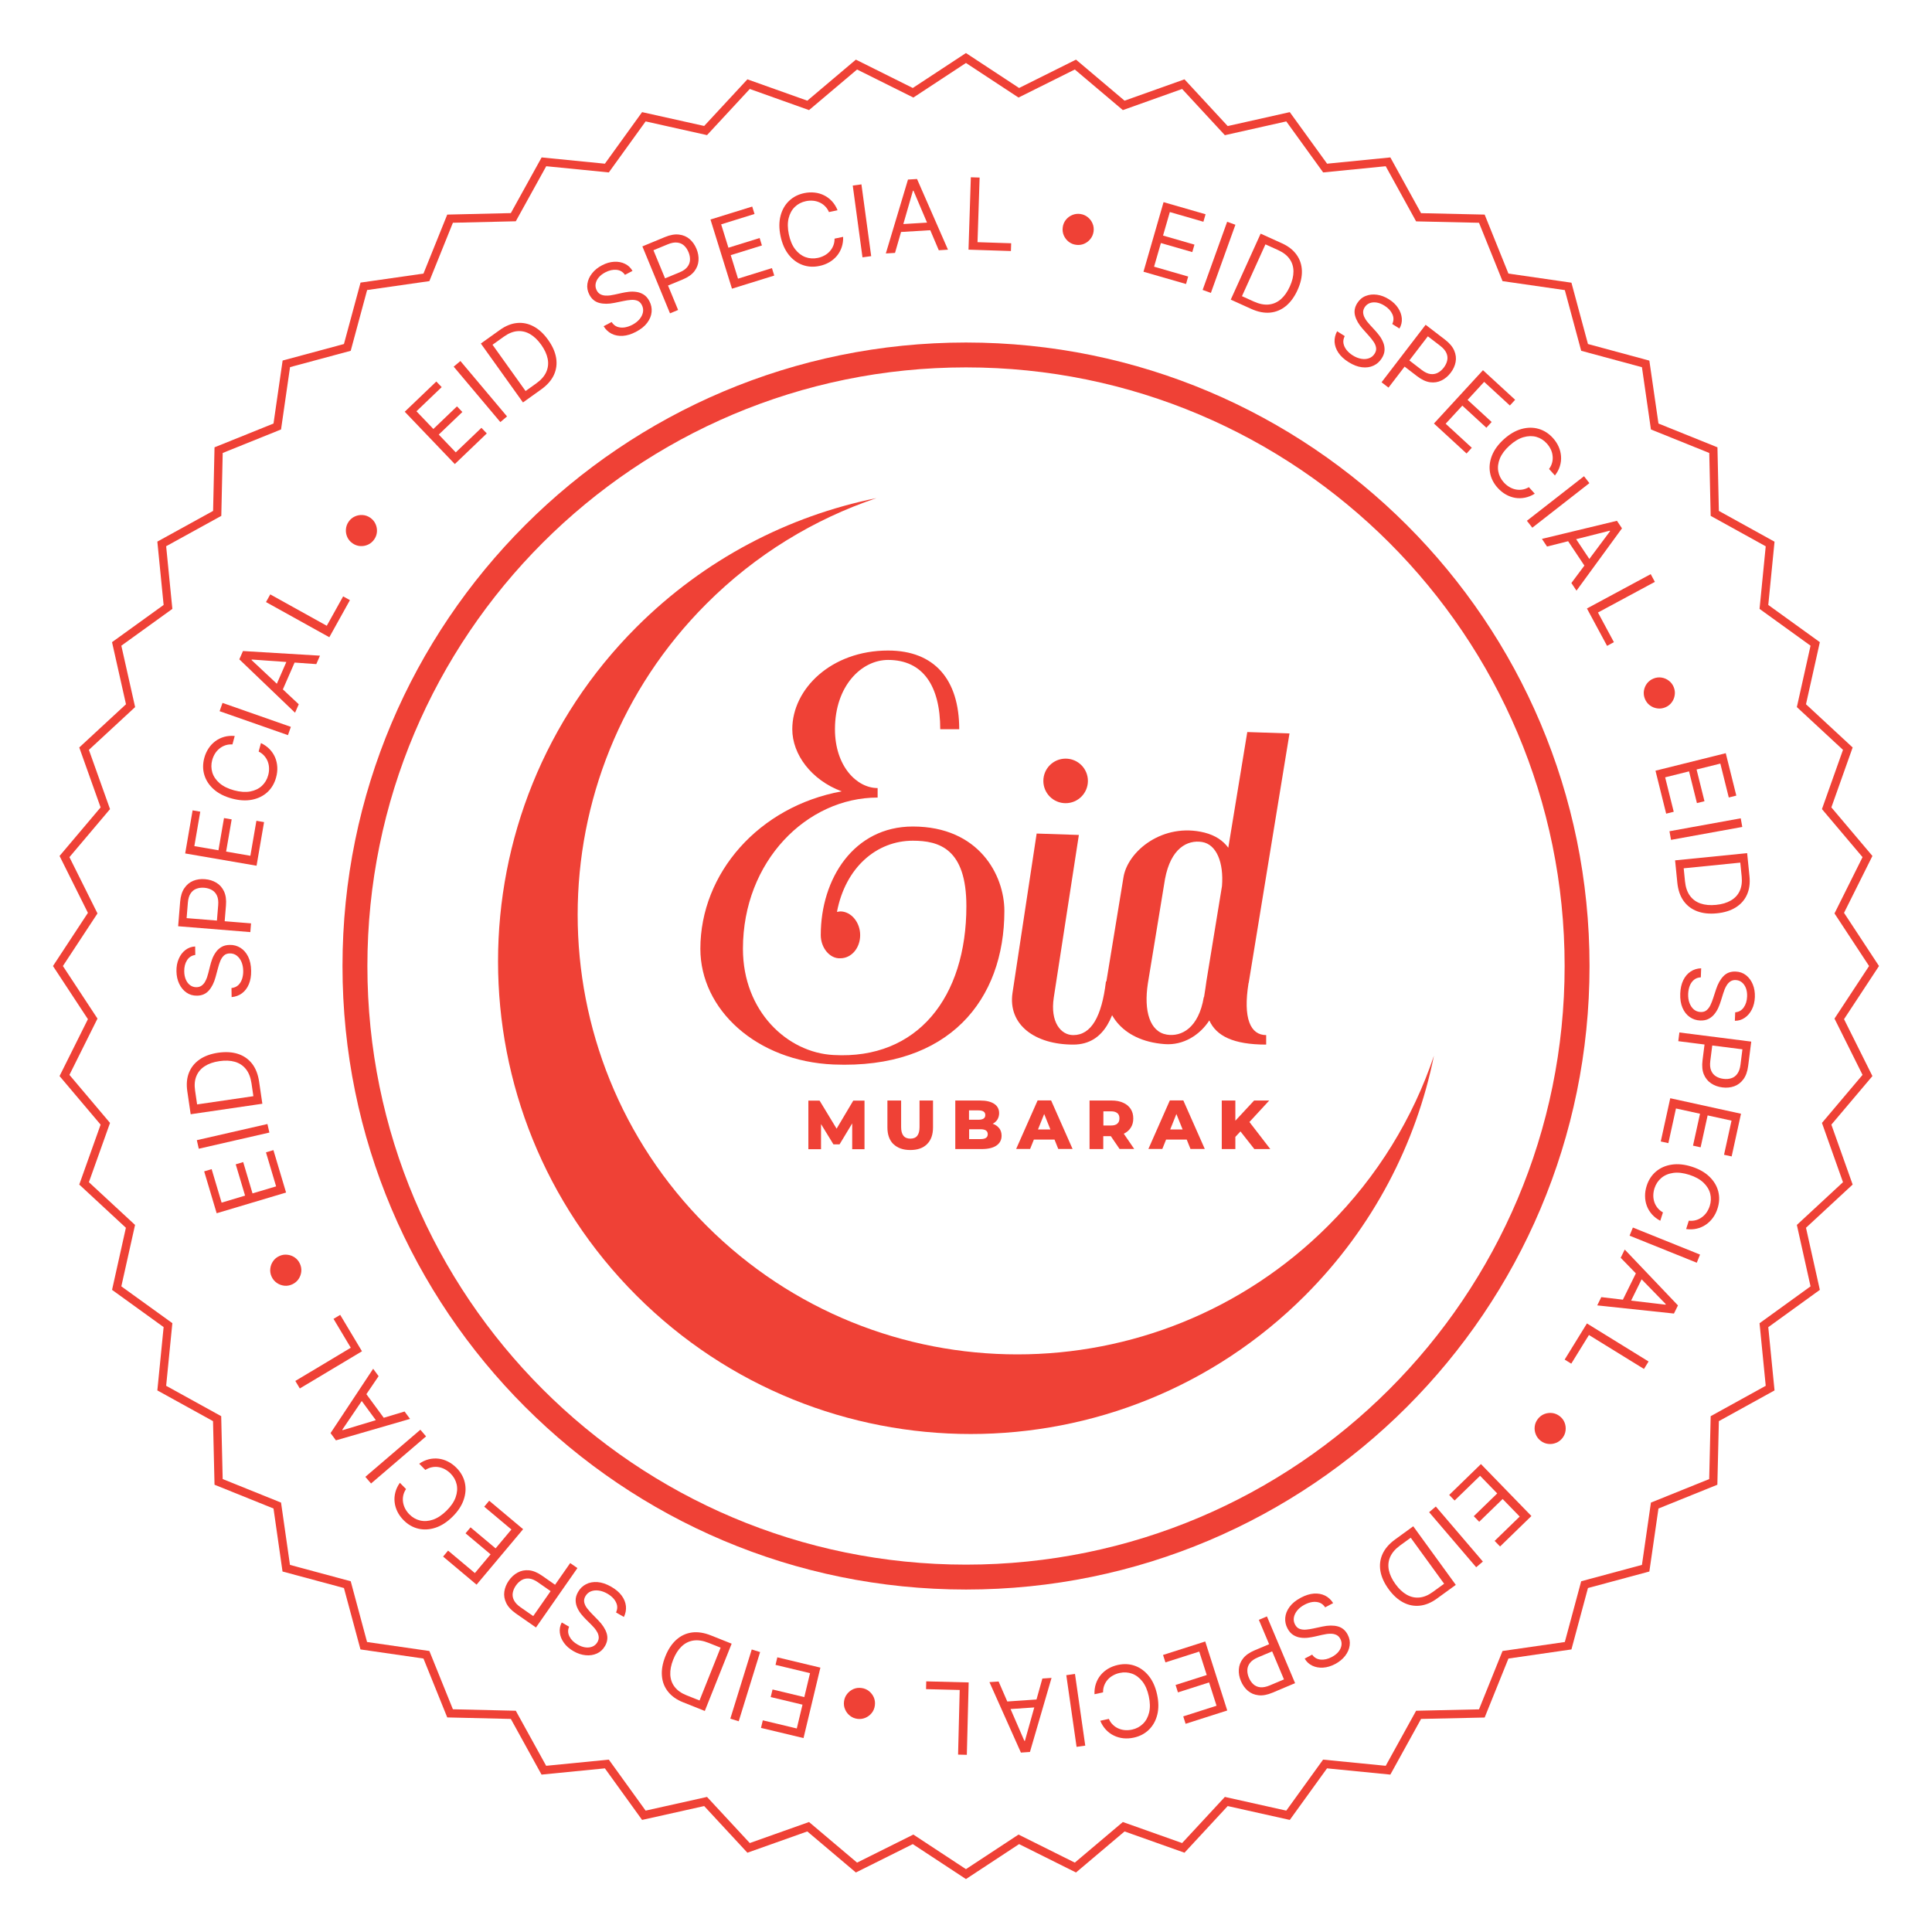 <svg width="81" height="81" viewBox="0 0 81 81" fill="none" xmlns="http://www.w3.org/2000/svg">
<g filter="url(#filter0_d_11606_81335)">
<path d="M78.571 40.501L77.113 42.717L78.296 45.09L76.584 47.115L77.471 49.613L75.526 51.416L76.104 54.004L73.953 55.559L74.214 58.197L71.894 59.477L71.831 62.129L69.374 63.12L68.995 65.747L66.434 66.436L65.745 68.997L63.118 69.376L62.127 71.836L59.475 71.896L58.195 74.216L55.554 73.955L54.002 76.106L51.413 75.528L49.611 77.473L47.113 76.586L45.088 78.298L42.715 77.115L40.498 78.573L38.282 77.115L35.909 78.298L33.884 76.586L31.386 77.473L29.583 75.528L26.995 76.106L25.443 73.955L22.802 74.216L21.521 71.896L18.87 71.833L17.878 69.376L15.252 68.997L14.563 66.436L12.002 65.747L11.626 63.12L9.166 62.129L9.103 59.477L6.782 58.197L7.043 55.556L4.893 54.004L5.471 51.416L3.526 49.613L4.416 47.115L2.705 45.09L3.888 42.717L2.43 40.501L3.888 38.284L2.705 35.911L4.416 33.886L3.526 31.388L5.474 29.585L4.893 26.997L7.043 25.445L6.782 22.804L9.107 21.523L9.166 18.872L11.626 17.881L12.005 15.254L14.563 14.565L15.255 12.004L17.878 11.628L18.87 9.168L21.521 9.105L22.805 6.785L25.443 7.045L26.995 4.895L29.583 5.473L31.386 3.528L33.884 4.418L35.909 2.707L38.282 3.89L40.498 2.432L42.715 3.89L45.088 2.707L47.113 4.418L49.611 3.528L51.413 5.476L54.002 4.895L55.557 7.045L58.195 6.785L59.475 9.109L62.127 9.168L63.118 11.628L65.745 12.007L66.434 14.565L68.995 15.257L69.374 17.881L71.834 18.872L71.894 21.523L74.214 22.807L73.953 25.445L76.104 26.997L75.526 29.585L77.471 31.388L76.584 33.886L78.296 35.911L77.113 38.284L78.571 40.501Z" fill="white"/>
</g>
<path fill-rule="evenodd" clip-rule="evenodd" d="M40.498 2.224L42.726 3.689L45.112 2.5L47.148 4.221L49.66 3.326L51.472 5.285L54.075 4.701L55.639 6.863L58.291 6.6L59.579 8.937L62.245 8.997L63.242 11.47L65.883 11.852L66.576 14.423L69.15 15.119L69.532 17.757L72.005 18.754L72.064 21.42L74.398 22.711L74.136 25.363L76.298 26.923L75.717 29.526L77.673 31.338L76.781 33.85L78.502 35.886L77.312 38.272L78.778 40.501L77.312 42.729L78.502 45.115L76.781 47.151L77.673 49.663L75.717 51.475L76.298 54.078L74.136 55.642L74.398 58.294L72.064 59.582L72.001 62.248L69.532 63.245L69.15 65.886L66.576 66.579L65.883 69.153L63.242 69.535L62.245 72.008L59.579 72.067L58.291 74.401L55.636 74.139L54.075 76.301L51.472 75.72L49.66 77.676L47.148 76.784L45.112 78.505L42.726 77.315L40.498 78.781L38.269 77.315L35.883 78.505L33.847 76.784L31.335 77.676L29.523 75.72L26.92 76.301L25.36 74.139L22.704 74.401L21.417 72.067L18.751 72.004L17.754 69.535L15.113 69.153L14.42 66.579L11.845 65.886L11.467 63.245L8.994 62.248L8.931 59.582L6.597 58.294L6.86 55.639L4.698 54.078L5.278 51.475L3.323 49.663L4.218 47.151L2.497 45.115L3.686 42.729L2.221 40.501L3.686 38.272L2.497 35.886L4.218 33.85L3.323 31.338L5.282 29.526L4.697 26.923L6.86 25.363L6.597 22.707L8.934 21.42L8.994 18.754L11.467 17.757L11.849 15.116L14.42 14.423L15.116 11.848L17.754 11.47L18.751 8.997L21.417 8.934L22.708 6.6L25.36 6.863L26.92 4.701L29.523 5.281L31.335 3.326L33.847 4.221L35.883 2.5L38.269 3.689L40.498 2.224ZM40.498 2.64L38.293 4.09L35.933 2.914L33.919 4.616L31.435 3.73L29.642 5.665L27.068 5.09L25.525 7.229L22.901 6.969L21.625 9.277L18.988 9.339L18.002 11.786L15.392 12.16L14.704 14.707L12.16 15.392L11.783 18.005L9.337 18.991L9.278 21.628L6.966 22.901L7.226 25.528L5.087 27.071L5.665 29.645L3.727 31.438L4.613 33.922L2.911 35.936L4.087 38.296L2.637 40.501L4.087 42.705L2.911 45.065L4.613 47.079L3.727 49.564L5.662 51.356L5.087 53.931L7.226 55.474L6.966 58.1L9.274 59.374L9.336 62.01L11.783 62.997L12.157 65.609L14.704 66.295L15.389 68.842L18.002 69.219L18.988 71.662L21.625 71.724L22.898 74.032L25.525 73.773L27.068 75.911L29.642 75.337L31.435 77.271L33.919 76.389L35.933 78.091L38.293 76.915L40.498 78.365L42.702 76.915L45.062 78.091L47.076 76.389L49.561 77.271L51.353 75.337L53.928 75.911L55.471 73.773L58.097 74.032L59.371 71.724L62.008 71.665L62.994 69.219L65.606 68.842L66.292 66.295L68.839 65.609L69.216 62.997L71.659 62.011L71.721 59.374L74.029 58.1L73.77 55.477L75.908 53.931L75.334 51.356L77.268 49.564L76.386 47.079L78.088 45.065L76.912 42.705L78.362 40.501L76.912 38.296L78.088 35.936L76.386 33.922L77.268 31.438L75.334 29.645L75.908 27.071L73.77 25.528L74.029 22.904L71.721 21.628L71.662 18.991L69.216 18.005L68.839 15.395L66.292 14.707L65.606 12.163L62.994 11.786L62.008 9.34L59.371 9.281L58.097 6.969L55.474 7.229L53.928 5.09L51.353 5.668L49.561 3.73L47.076 4.616L45.062 2.914L42.702 4.09L40.498 2.64Z" fill="#EF4136"/>
<path fill-rule="evenodd" clip-rule="evenodd" d="M40.501 15.403C26.64 15.403 15.403 26.64 15.403 40.501C15.403 54.362 26.64 65.598 40.501 65.598C54.361 65.598 65.598 54.362 65.598 40.501C65.598 26.64 54.361 15.403 40.501 15.403ZM14.359 40.501C14.359 26.063 26.063 14.36 40.501 14.36C54.938 14.36 66.642 26.063 66.642 40.501C66.642 54.938 54.938 66.642 40.501 66.642C26.063 66.642 14.359 54.938 14.359 40.501Z" fill="#EF4136"/>
<path d="M55.689 51.384C48.49 58.583 36.817 58.583 29.618 51.384C22.419 44.185 22.419 32.512 29.618 25.313C31.692 23.239 34.138 21.764 36.744 20.884C33.059 21.632 29.545 23.434 26.685 26.291C18.946 34.029 18.946 46.579 26.685 54.318C34.426 62.056 46.973 62.056 54.712 54.318C57.568 51.461 59.371 47.947 60.119 44.262C59.242 46.865 57.767 49.311 55.689 51.384Z" fill="#EF4136"/>
<path d="M42.109 38.186C42.109 41.922 39.784 44.827 34.952 44.63C31.713 44.493 29.363 42.325 29.363 39.779C29.363 36.618 31.811 33.812 35.286 33.178C34.013 32.701 33.217 31.629 33.217 30.573C33.217 28.882 34.849 27.274 37.233 27.274C39.179 27.274 40.216 28.489 40.216 30.573H39.42C39.42 28.764 38.702 27.668 37.233 27.668C36.117 27.668 35.006 28.759 35.006 30.573C35.006 32.121 35.92 33.04 36.795 33.04V33.438C33.831 33.438 31.148 36.102 31.148 39.779C31.148 42.404 33.015 44.134 34.947 44.232C38.466 44.429 40.516 41.809 40.516 37.99C40.516 35.586 39.381 35.247 38.27 35.247C36.761 35.247 35.448 36.358 35.09 38.231L35.227 38.211C35.684 38.211 36.063 38.668 36.063 39.204C36.063 39.74 35.704 40.177 35.227 40.177C34.79 40.197 34.411 39.74 34.411 39.204C34.411 36.84 35.802 34.652 38.27 34.652C41.052 34.652 42.109 36.702 42.109 38.191V38.186Z" fill="#EF4136"/>
<path d="M46.943 41.209C46.785 42.463 46.367 43.795 44.996 43.795C43.384 43.795 42.253 42.959 42.45 41.627L43.462 34.947L45.232 35.006L44.18 41.824C44.023 42.856 44.48 43.397 44.996 43.397C45.753 43.397 46.191 42.62 46.367 41.15L46.943 41.209ZM43.743 32.74C43.743 32.224 44.16 31.806 44.677 31.806C45.193 31.806 45.611 32.224 45.611 32.74C45.611 33.256 45.193 33.674 44.677 33.674C44.16 33.674 43.743 33.256 43.743 32.74Z" fill="#EF4136"/>
<path d="M52.347 41.21C52.106 42.699 52.426 43.397 53.085 43.397V43.795C51.713 43.795 50.996 43.436 50.701 42.782C50.303 43.397 49.61 43.834 48.833 43.775C46.965 43.638 46.188 42.365 46.385 41.151L47.103 36.776C47.28 35.685 48.754 34.471 50.504 34.908C50.961 35.026 51.281 35.247 51.497 35.542L52.293 30.691L54.063 30.75L52.352 41.21H52.347ZM50.48 41.804L50.539 41.426L50.578 41.146L51.232 37.15C51.31 36.176 51.01 35.4 50.396 35.301C49.782 35.203 49.084 35.562 48.843 36.855L48.125 41.229C47.948 42.384 48.204 43.259 48.921 43.377C49.536 43.476 50.254 43.097 50.47 41.804H50.48Z" fill="#EF4136"/>
<path d="M35.729 48.175V47.099L35.198 47.979H34.943L34.422 47.128V48.18H33.891V46.145H34.362L35.075 47.32L35.773 46.145H36.245V48.18H35.724L35.729 48.175Z" fill="#EF4136"/>
<path d="M37.456 47.969C37.289 47.802 37.205 47.571 37.205 47.266V46.14H37.78V47.251C37.78 47.575 37.908 47.738 38.169 47.738C38.429 47.738 38.552 47.575 38.552 47.251V46.14H39.117V47.266C39.117 47.571 39.034 47.802 38.866 47.969C38.699 48.136 38.463 48.215 38.164 48.215C37.864 48.215 37.628 48.131 37.461 47.969H37.456Z" fill="#EF4136"/>
<path d="M41.894 47.3C41.958 47.389 41.992 47.492 41.992 47.615C41.992 47.792 41.919 47.929 41.776 48.028C41.633 48.126 41.427 48.175 41.152 48.175H40.051V46.14H41.093C41.353 46.14 41.55 46.189 41.688 46.283C41.825 46.376 41.889 46.509 41.889 46.671C41.889 46.769 41.864 46.853 41.82 46.932C41.771 47.01 41.707 47.069 41.619 47.114C41.737 47.153 41.825 47.217 41.894 47.305V47.3ZM40.626 46.553V46.946H41.019C41.211 46.946 41.309 46.883 41.309 46.75C41.309 46.617 41.211 46.553 41.019 46.553H40.626ZM41.412 47.551C41.412 47.413 41.309 47.344 41.112 47.344H40.631V47.757H41.112C41.314 47.757 41.412 47.689 41.412 47.551Z" fill="#EF4136"/>
<path d="M44.206 47.777H43.346L43.188 48.17H42.603L43.503 46.135H44.068L44.968 48.17H44.368L44.211 47.777H44.206ZM44.039 47.354L43.778 46.705L43.518 47.354H44.039Z" fill="#EF4136"/>
<path d="M46.569 47.635H46.255V48.175H45.68V46.14H46.609C46.791 46.14 46.953 46.17 47.09 46.234C47.228 46.293 47.331 46.381 47.405 46.494C47.479 46.607 47.513 46.74 47.513 46.892C47.513 47.045 47.479 47.168 47.41 47.276C47.341 47.384 47.243 47.472 47.115 47.531L47.552 48.17H46.938L46.569 47.63V47.635ZM46.845 46.671C46.786 46.617 46.697 46.593 46.579 46.593H46.26V47.187H46.579C46.697 47.187 46.786 47.163 46.845 47.109C46.904 47.059 46.933 46.986 46.933 46.887C46.933 46.789 46.904 46.72 46.845 46.666V46.671Z" fill="#EF4136"/>
<path d="M49.749 47.777H48.889L48.731 48.17H48.147L49.046 46.135H49.611L50.511 48.17H49.911L49.754 47.777H49.749ZM49.582 47.354L49.321 46.705L49.061 47.354H49.582Z" fill="#EF4136"/>
<path d="M52.009 47.433L51.793 47.664V48.175H51.223V46.14H51.793V46.986L52.579 46.14H53.213L52.383 47.04L53.258 48.175H52.589L52.009 47.438V47.433Z" fill="#EF4136"/>
<path d="M19.068 19.456L16.969 17.262L18.293 15.995L18.518 16.23L17.46 17.243L18.169 17.985L19.159 17.037L19.385 17.273L18.395 18.22L19.108 18.966L20.184 17.937L20.409 18.172L19.068 19.456Z" fill="#EF4136"/>
<path d="M19.303 15.136L21.258 17.459L20.977 17.696L19.021 15.372L19.303 15.136Z" fill="#EF4136"/>
<path d="M22.688 16.328L21.926 16.873L20.16 14.403L20.956 13.834C21.196 13.662 21.436 13.565 21.678 13.542C21.918 13.519 22.15 13.566 22.372 13.686C22.594 13.804 22.797 13.991 22.979 14.247C23.163 14.504 23.276 14.758 23.317 15.01C23.357 15.26 23.326 15.498 23.221 15.723C23.117 15.947 22.939 16.149 22.688 16.328ZM22.035 16.394L22.479 16.077C22.683 15.931 22.825 15.77 22.902 15.596C22.98 15.421 23 15.237 22.962 15.044C22.924 14.852 22.833 14.655 22.69 14.454C22.547 14.254 22.392 14.106 22.224 14.008C22.055 13.91 21.879 13.869 21.694 13.884C21.509 13.899 21.32 13.975 21.127 14.113L20.649 14.454L22.035 16.394Z" fill="#EF4136"/>
<path d="M26.202 11.523C26.117 11.398 25.999 11.328 25.849 11.313C25.698 11.298 25.541 11.333 25.378 11.418C25.259 11.48 25.165 11.554 25.096 11.639C25.027 11.724 24.986 11.813 24.971 11.907C24.957 12 24.973 12.089 25.018 12.175C25.055 12.247 25.105 12.3 25.166 12.334C25.227 12.366 25.294 12.386 25.366 12.391C25.438 12.396 25.509 12.394 25.58 12.385C25.651 12.375 25.715 12.363 25.771 12.35L26.083 12.281C26.163 12.263 26.254 12.248 26.357 12.235C26.461 12.222 26.567 12.223 26.675 12.238C26.783 12.252 26.886 12.288 26.983 12.348C27.08 12.408 27.162 12.501 27.227 12.627C27.303 12.772 27.334 12.924 27.319 13.081C27.305 13.238 27.243 13.389 27.134 13.534C27.026 13.679 26.868 13.805 26.661 13.913C26.468 14.014 26.285 14.07 26.112 14.081C25.939 14.092 25.783 14.063 25.645 13.994C25.507 13.924 25.394 13.819 25.307 13.677L25.643 13.501C25.705 13.598 25.783 13.665 25.878 13.7C25.972 13.734 26.074 13.743 26.183 13.728C26.293 13.711 26.401 13.674 26.508 13.619C26.632 13.554 26.733 13.475 26.811 13.383C26.889 13.29 26.937 13.192 26.957 13.089C26.976 12.986 26.96 12.885 26.909 12.787C26.863 12.697 26.8 12.637 26.72 12.607C26.641 12.577 26.552 12.566 26.452 12.574C26.352 12.581 26.248 12.597 26.14 12.62L25.759 12.698C25.517 12.748 25.306 12.748 25.124 12.7C24.943 12.652 24.805 12.537 24.71 12.356C24.632 12.205 24.604 12.053 24.627 11.898C24.65 11.742 24.715 11.596 24.821 11.462C24.927 11.326 25.066 11.213 25.238 11.124C25.411 11.033 25.582 10.983 25.749 10.975C25.916 10.966 26.067 10.994 26.201 11.06C26.337 11.125 26.442 11.225 26.518 11.358L26.202 11.523Z" fill="#EF4136"/>
<path d="M28.09 13.137L26.932 10.33L27.88 9.938C28.1 9.847 28.297 9.813 28.469 9.835C28.642 9.855 28.791 9.919 28.914 10.025C29.037 10.132 29.132 10.268 29.201 10.433C29.269 10.598 29.297 10.763 29.285 10.926C29.274 11.088 29.215 11.239 29.109 11.377C29.002 11.514 28.839 11.628 28.621 11.718L27.941 11.998L27.817 11.697L28.485 11.421C28.636 11.359 28.747 11.283 28.816 11.193C28.886 11.103 28.924 11.005 28.928 10.9C28.933 10.793 28.913 10.683 28.866 10.571C28.82 10.459 28.757 10.367 28.679 10.295C28.601 10.224 28.506 10.182 28.393 10.17C28.279 10.156 28.146 10.181 27.994 10.244L27.396 10.491L28.43 12.996L28.09 13.137Z" fill="#EF4136"/>
<path d="M30.688 12.103L29.787 9.203L31.537 8.66L31.634 8.971L30.235 9.406L30.539 10.386L31.848 9.979L31.944 10.291L30.636 10.697L30.942 11.683L32.364 11.241L32.461 11.553L30.688 12.103Z" fill="#EF4136"/>
<path d="M35.115 8.815L34.755 8.891C34.712 8.792 34.656 8.709 34.586 8.642C34.518 8.574 34.44 8.522 34.353 8.484C34.268 8.446 34.176 8.423 34.08 8.415C33.983 8.407 33.885 8.413 33.787 8.434C33.607 8.472 33.453 8.551 33.326 8.673C33.2 8.794 33.113 8.952 33.064 9.148C33.016 9.343 33.019 9.569 33.073 9.826C33.127 10.083 33.215 10.291 33.338 10.451C33.461 10.61 33.605 10.719 33.769 10.78C33.934 10.84 34.107 10.851 34.286 10.813C34.385 10.793 34.477 10.759 34.562 10.713C34.648 10.667 34.722 10.609 34.785 10.541C34.849 10.471 34.899 10.391 34.935 10.302C34.972 10.211 34.99 10.112 34.989 10.005L35.349 9.93C35.354 10.087 35.333 10.234 35.287 10.369C35.241 10.504 35.173 10.624 35.084 10.731C34.995 10.836 34.889 10.925 34.766 10.996C34.643 11.067 34.507 11.119 34.357 11.15C34.104 11.203 33.865 11.189 33.642 11.106C33.419 11.024 33.226 10.881 33.065 10.676C32.904 10.472 32.791 10.213 32.725 9.899C32.659 9.586 32.659 9.303 32.724 9.051C32.789 8.799 32.907 8.59 33.079 8.425C33.25 8.26 33.463 8.15 33.716 8.097C33.866 8.066 34.011 8.058 34.152 8.074C34.294 8.089 34.427 8.128 34.551 8.19C34.675 8.251 34.785 8.334 34.882 8.439C34.978 8.543 35.056 8.668 35.115 8.815Z" fill="#EF4136"/>
<path d="M36.116 7.73L36.525 10.739L36.16 10.789L35.752 7.78L36.116 7.73Z" fill="#EF4136"/>
<path d="M37.524 10.603L37.139 10.626L38.068 7.528L38.447 7.505L39.744 10.468L39.359 10.492L38.298 7.995L38.275 7.997L37.524 10.603ZM37.594 9.41L39.145 9.316L39.165 9.642L37.614 9.736L37.594 9.41Z" fill="#EF4136"/>
<path d="M40.605 10.467L40.703 7.432L41.071 7.444L40.983 10.153L42.394 10.199L42.383 10.525L40.605 10.467Z" fill="#EF4136"/>
<path d="M45.114 10.264C44.995 10.248 44.891 10.204 44.801 10.133C44.711 10.06 44.643 9.971 44.598 9.865C44.554 9.76 44.54 9.647 44.556 9.529C44.572 9.409 44.616 9.305 44.687 9.216C44.759 9.126 44.848 9.059 44.954 9.015C45.06 8.97 45.172 8.955 45.291 8.971C45.41 8.988 45.514 9.032 45.603 9.104C45.693 9.175 45.761 9.264 45.805 9.369C45.85 9.475 45.865 9.587 45.849 9.706C45.832 9.825 45.788 9.929 45.716 10.019C45.645 10.109 45.556 10.176 45.45 10.222C45.345 10.266 45.233 10.28 45.114 10.264Z" fill="#EF4136"/>
<path d="M47.941 11.393L48.783 8.475L50.544 8.983L50.453 9.297L49.046 8.89L48.761 9.876L50.078 10.256L49.987 10.569L48.671 10.19L48.385 11.181L49.815 11.594L49.725 11.907L47.941 11.393Z" fill="#EF4136"/>
<path d="M51.795 9.423L50.767 12.28L50.421 12.155L51.449 9.298L51.795 9.423Z" fill="#EF4136"/>
<path d="M52.454 12.949L51.6 12.562L52.853 9.796L53.745 10.2C54.013 10.321 54.218 10.481 54.358 10.678C54.5 10.874 54.574 11.099 54.583 11.351C54.591 11.602 54.531 11.871 54.401 12.158C54.271 12.446 54.107 12.67 53.91 12.832C53.714 12.992 53.492 13.084 53.245 13.107C52.999 13.129 52.735 13.076 52.454 12.949ZM52.07 12.417L52.567 12.642C52.796 12.745 53.005 12.787 53.196 12.767C53.386 12.747 53.555 12.672 53.703 12.543C53.85 12.413 53.975 12.236 54.077 12.011C54.178 11.787 54.229 11.579 54.229 11.384C54.229 11.189 54.177 11.016 54.071 10.864C53.966 10.711 53.805 10.585 53.589 10.487L53.054 10.245L52.07 12.417Z" fill="#EF4136"/>
<path d="M58.371 13.584C58.437 13.447 58.438 13.31 58.376 13.172C58.313 13.034 58.205 12.916 58.049 12.818C57.936 12.746 57.825 12.701 57.716 12.684C57.609 12.668 57.511 12.676 57.422 12.71C57.335 12.745 57.265 12.803 57.213 12.885C57.17 12.954 57.149 13.023 57.15 13.093C57.153 13.162 57.17 13.23 57.201 13.295C57.233 13.36 57.27 13.42 57.314 13.477C57.358 13.533 57.4 13.582 57.44 13.625L57.656 13.86C57.711 13.92 57.77 13.992 57.833 14.074C57.896 14.158 57.948 14.25 57.989 14.351C58.032 14.451 58.051 14.559 58.048 14.673C58.045 14.787 58.006 14.904 57.929 15.024C57.842 15.162 57.726 15.265 57.582 15.331C57.44 15.397 57.278 15.419 57.098 15.397C56.918 15.376 56.73 15.303 56.533 15.178C56.349 15.062 56.209 14.931 56.112 14.787C56.016 14.643 55.963 14.493 55.953 14.339C55.945 14.185 55.98 14.034 56.059 13.888L56.379 14.091C56.326 14.193 56.308 14.294 56.325 14.393C56.343 14.492 56.386 14.585 56.454 14.671C56.523 14.758 56.609 14.833 56.711 14.898C56.829 14.973 56.948 15.021 57.066 15.042C57.186 15.063 57.295 15.056 57.394 15.021C57.493 14.986 57.573 14.922 57.632 14.828C57.686 14.743 57.706 14.659 57.692 14.575C57.679 14.492 57.644 14.409 57.587 14.326C57.531 14.243 57.465 14.161 57.391 14.079L57.132 13.789C56.968 13.604 56.862 13.421 56.813 13.24C56.764 13.059 56.794 12.883 56.903 12.71C56.994 12.566 57.112 12.465 57.258 12.408C57.405 12.35 57.563 12.333 57.732 12.357C57.903 12.381 58.07 12.445 58.234 12.549C58.399 12.653 58.528 12.776 58.618 12.917C58.71 13.057 58.761 13.202 58.772 13.351C58.783 13.501 58.75 13.642 58.672 13.774L58.371 13.584Z" fill="#EF4136"/>
<path d="M57.922 16.027L59.77 13.617L60.584 14.241C60.773 14.386 60.901 14.539 60.969 14.699C61.038 14.859 61.057 15.019 61.027 15.179C60.997 15.339 60.927 15.49 60.818 15.632C60.709 15.774 60.581 15.881 60.434 15.952C60.288 16.024 60.128 16.049 59.955 16.026C59.783 16.002 59.603 15.918 59.416 15.775L58.832 15.327L59.031 15.068L59.605 15.509C59.734 15.608 59.855 15.665 59.968 15.681C60.081 15.696 60.184 15.679 60.278 15.63C60.373 15.581 60.457 15.508 60.531 15.412C60.605 15.315 60.653 15.215 60.675 15.111C60.698 15.008 60.687 14.905 60.641 14.801C60.595 14.696 60.507 14.594 60.376 14.493L59.863 14.1L58.214 16.251L57.922 16.027Z" fill="#EF4136"/>
<path d="M60.119 17.756L62.174 15.521L63.523 16.761L63.302 17.001L62.224 16.01L61.529 16.765L62.538 17.692L62.317 17.933L61.309 17.006L60.61 17.765L61.706 18.773L61.486 19.013L60.119 17.756Z" fill="#EF4136"/>
<path d="M65.191 19.935L64.945 19.662C65.008 19.575 65.052 19.484 65.075 19.39C65.099 19.297 65.105 19.204 65.093 19.11C65.084 19.016 65.058 18.926 65.016 18.838C64.974 18.751 64.919 18.67 64.852 18.595C64.729 18.458 64.583 18.366 64.414 18.317C64.245 18.27 64.064 18.274 63.871 18.33C63.679 18.386 63.485 18.503 63.29 18.679C63.095 18.855 62.959 19.036 62.883 19.222C62.808 19.408 62.785 19.588 62.816 19.76C62.847 19.933 62.924 20.088 63.047 20.224C63.115 20.299 63.19 20.362 63.273 20.412C63.355 20.463 63.443 20.498 63.534 20.518C63.627 20.538 63.721 20.541 63.816 20.527C63.913 20.513 64.007 20.479 64.099 20.425L64.346 20.698C64.212 20.782 64.075 20.837 63.935 20.865C63.795 20.893 63.657 20.895 63.52 20.872C63.384 20.848 63.254 20.801 63.13 20.73C63.007 20.66 62.895 20.569 62.792 20.455C62.618 20.263 62.511 20.049 62.47 19.815C62.428 19.581 62.456 19.342 62.551 19.1C62.647 18.858 62.814 18.629 63.051 18.415C63.289 18.2 63.533 18.058 63.784 17.987C64.034 17.917 64.274 17.914 64.503 17.979C64.732 18.044 64.934 18.172 65.107 18.364C65.21 18.478 65.29 18.6 65.347 18.729C65.405 18.86 65.438 18.994 65.447 19.132C65.457 19.27 65.441 19.407 65.399 19.543C65.358 19.679 65.288 19.81 65.191 19.935Z" fill="#EF4136"/>
<path d="M66.636 20.256L64.243 22.124L64.016 21.834L66.41 19.966L66.636 20.256Z" fill="#EF4136"/>
<path d="M64.86 22.914L64.646 22.593L67.791 21.835L68.002 22.151L66.095 24.764L65.881 24.443L67.503 22.27L67.49 22.25L64.86 22.914ZM65.926 22.374L66.788 23.666L66.517 23.848L65.654 22.555L65.926 22.374Z" fill="#EF4136"/>
<path d="M66.533 25.511L69.207 24.071L69.381 24.395L66.995 25.68L67.664 26.923L67.377 27.078L66.533 25.511Z" fill="#EF4136"/>
<path d="M68.964 29.301C68.919 29.191 68.904 29.078 68.921 28.965C68.938 28.851 68.981 28.748 69.05 28.655C69.12 28.564 69.21 28.495 69.32 28.45C69.432 28.404 69.544 28.39 69.657 28.407C69.77 28.424 69.873 28.467 69.965 28.537C70.057 28.606 70.126 28.696 70.171 28.806C70.217 28.918 70.231 29.03 70.213 29.143C70.197 29.257 70.154 29.359 70.085 29.451C70.016 29.543 69.927 29.612 69.815 29.657C69.704 29.703 69.592 29.717 69.478 29.699C69.365 29.683 69.262 29.64 69.169 29.571C69.078 29.503 69.01 29.413 68.964 29.301Z" fill="#EF4136"/>
<path d="M69.407 32.312L72.353 31.578L72.796 33.356L72.48 33.435L72.126 32.014L71.13 32.262L71.461 33.591L71.145 33.67L70.814 32.34L69.812 32.59L70.172 34.034L69.855 34.113L69.407 32.312Z" fill="#EF4136"/>
<path d="M73.046 34.67L70.058 35.212L69.993 34.85L72.981 34.308L73.046 34.67Z" fill="#EF4136"/>
<path d="M70.322 37.003L70.229 36.071L73.25 35.768L73.348 36.742C73.377 37.035 73.342 37.291 73.242 37.512C73.143 37.733 72.986 37.91 72.772 38.044C72.559 38.177 72.296 38.26 71.983 38.291C71.668 38.323 71.392 38.294 71.153 38.204C70.916 38.115 70.725 37.969 70.582 37.767C70.439 37.565 70.353 37.31 70.322 37.003ZM70.59 36.404L70.644 36.947C70.669 37.197 70.738 37.399 70.851 37.554C70.964 37.708 71.114 37.817 71.3 37.88C71.486 37.943 71.702 37.962 71.948 37.937C72.192 37.913 72.398 37.852 72.566 37.754C72.735 37.657 72.859 37.524 72.937 37.356C73.016 37.188 73.044 36.986 73.021 36.75L72.962 36.166L70.59 36.404Z" fill="#EF4136"/>
<path d="M72.749 42.442C72.899 42.429 73.019 42.362 73.106 42.238C73.194 42.115 73.241 41.961 73.248 41.778C73.253 41.643 73.236 41.525 73.196 41.423C73.156 41.321 73.099 41.241 73.025 41.182C72.951 41.124 72.866 41.093 72.769 41.089C72.688 41.086 72.618 41.103 72.558 41.139C72.499 41.177 72.45 41.225 72.409 41.285C72.369 41.345 72.335 41.408 72.308 41.474C72.282 41.541 72.26 41.602 72.244 41.657L72.149 41.962C72.125 42.041 72.094 42.127 72.053 42.223C72.013 42.319 71.96 42.411 71.893 42.497C71.828 42.585 71.745 42.656 71.645 42.711C71.545 42.765 71.424 42.79 71.282 42.785C71.118 42.779 70.971 42.73 70.842 42.639C70.713 42.549 70.612 42.421 70.54 42.254C70.468 42.088 70.437 41.889 70.445 41.656C70.453 41.438 70.496 41.252 70.572 41.095C70.647 40.94 70.75 40.819 70.879 40.733C71.008 40.647 71.155 40.602 71.322 40.596L71.308 40.975C71.192 40.981 71.096 41.016 71.019 41.081C70.942 41.146 70.883 41.23 70.843 41.332C70.804 41.435 70.782 41.547 70.777 41.668C70.772 41.808 70.79 41.935 70.831 42.048C70.874 42.162 70.934 42.252 71.014 42.321C71.095 42.389 71.19 42.425 71.301 42.429C71.402 42.433 71.485 42.408 71.55 42.354C71.615 42.3 71.669 42.228 71.712 42.138C71.755 42.047 71.793 41.949 71.827 41.844L71.948 41.474C72.025 41.24 72.129 41.056 72.26 40.922C72.392 40.788 72.56 40.725 72.765 40.733C72.934 40.739 73.081 40.791 73.204 40.887C73.328 40.985 73.422 41.113 73.487 41.272C73.552 41.431 73.581 41.608 73.574 41.802C73.566 41.997 73.525 42.17 73.449 42.319C73.374 42.469 73.275 42.586 73.151 42.67C73.027 42.756 72.889 42.798 72.735 42.797L72.749 42.442Z" fill="#EF4136"/>
<path d="M70.409 43.287L73.422 43.67L73.293 44.688C73.263 44.924 73.195 45.112 73.091 45.251C72.987 45.391 72.859 45.489 72.706 45.543C72.552 45.597 72.387 45.613 72.209 45.59C72.032 45.568 71.875 45.511 71.739 45.42C71.603 45.33 71.502 45.205 71.434 45.044C71.368 44.883 71.35 44.685 71.38 44.451L71.472 43.721L71.796 43.762L71.705 44.48C71.684 44.642 71.696 44.775 71.739 44.88C71.782 44.986 71.849 45.066 71.939 45.123C72.029 45.18 72.134 45.216 72.255 45.231C72.376 45.247 72.486 45.238 72.587 45.205C72.688 45.173 72.772 45.111 72.838 45.019C72.906 44.926 72.95 44.799 72.971 44.635L73.052 43.993L70.363 43.652L70.409 43.287Z" fill="#EF4136"/>
<path d="M70.026 46.044L72.992 46.694L72.6 48.484L72.281 48.414L72.595 46.983L71.593 46.764L71.299 48.102L70.98 48.032L71.274 46.694L70.266 46.473L69.947 47.927L69.628 47.857L70.026 46.044Z" fill="#EF4136"/>
<path d="M70.692 51.529L70.804 51.178C70.912 51.19 71.012 51.182 71.105 51.155C71.197 51.129 71.281 51.087 71.356 51.03C71.433 50.975 71.498 50.907 71.553 50.827C71.607 50.747 71.65 50.659 71.681 50.563C71.737 50.388 71.744 50.215 71.701 50.044C71.658 49.875 71.563 49.721 71.418 49.582C71.272 49.444 71.074 49.334 70.824 49.254C70.574 49.174 70.349 49.147 70.15 49.175C69.951 49.203 69.785 49.274 69.651 49.387C69.517 49.5 69.422 49.645 69.365 49.82C69.335 49.916 69.318 50.012 69.316 50.109C69.314 50.206 69.328 50.299 69.356 50.388C69.385 50.479 69.43 50.562 69.49 50.637C69.55 50.713 69.627 50.778 69.72 50.831L69.608 51.181C69.469 51.107 69.352 51.017 69.257 50.91C69.163 50.802 69.091 50.684 69.043 50.554C68.995 50.425 68.971 50.289 68.97 50.146C68.968 50.004 68.991 49.861 69.038 49.715C69.117 49.468 69.248 49.268 69.43 49.115C69.612 48.962 69.832 48.865 70.089 48.827C70.347 48.788 70.628 48.817 70.933 48.915C71.238 49.013 71.484 49.153 71.67 49.334C71.857 49.515 71.98 49.721 72.039 49.952C72.098 50.183 72.088 50.421 72.008 50.668C71.962 50.814 71.897 50.944 71.813 51.058C71.729 51.174 71.63 51.27 71.515 51.347C71.401 51.425 71.274 51.48 71.135 51.512C70.997 51.544 70.849 51.55 70.692 51.529Z" fill="#EF4136"/>
<path d="M71.138 52.94L68.321 51.806L68.459 51.465L71.275 52.599L71.138 52.94Z" fill="#EF4136"/>
<path d="M67.948 52.733L68.118 52.388L70.349 54.73L70.181 55.071L66.965 54.729L67.135 54.383L69.829 54.699L69.839 54.677L67.948 52.733ZM68.949 53.385L68.262 54.779L67.969 54.635L68.656 53.241L68.949 53.385Z" fill="#EF4136"/>
<path d="M66.533 55.486L69.117 57.081L68.924 57.394L66.617 55.971L65.876 57.172L65.599 57.001L66.533 55.486Z" fill="#EF4136"/>
<path d="M64.475 59.491C64.548 59.396 64.637 59.328 64.744 59.285C64.851 59.243 64.962 59.229 65.077 59.242C65.191 59.256 65.295 59.3 65.39 59.373C65.485 59.446 65.554 59.536 65.596 59.642C65.638 59.749 65.652 59.86 65.638 59.974C65.624 60.089 65.581 60.193 65.508 60.288C65.434 60.383 65.344 60.452 65.237 60.493C65.131 60.536 65.021 60.55 64.907 60.536C64.793 60.523 64.688 60.48 64.593 60.406C64.498 60.333 64.43 60.243 64.388 60.136C64.345 60.029 64.33 59.919 64.344 59.804C64.357 59.691 64.401 59.587 64.475 59.491Z" fill="#EF4136"/>
<path d="M62.089 61.382L64.205 63.56L62.891 64.837L62.663 64.603L63.714 63.583L62.999 62.847L62.016 63.801L61.789 63.567L62.772 62.613L62.053 61.873L60.985 62.91L60.758 62.676L62.089 61.382Z" fill="#EF4136"/>
<path d="M61.89 65.708L59.917 63.4L60.197 63.161L62.17 65.469L61.89 65.708Z" fill="#EF4136"/>
<path d="M58.493 64.541L59.251 63.99L61.035 66.447L60.243 67.022C60.005 67.195 59.765 67.294 59.524 67.319C59.284 67.344 59.052 67.299 58.828 67.181C58.606 67.064 58.402 66.879 58.217 66.624C58.031 66.368 57.917 66.115 57.874 65.864C57.832 65.614 57.862 65.376 57.964 65.15C58.067 64.925 58.243 64.722 58.493 64.541ZM59.145 64.47L58.704 64.791C58.501 64.938 58.361 65.1 58.284 65.275C58.207 65.45 58.189 65.634 58.228 65.827C58.268 66.019 58.36 66.215 58.505 66.415C58.649 66.614 58.806 66.761 58.974 66.857C59.144 66.954 59.321 66.994 59.505 66.977C59.69 66.961 59.879 66.884 60.071 66.744L60.546 66.399L59.145 64.47Z" fill="#EF4136"/>
<path d="M55.013 69.371C55.1 69.496 55.218 69.565 55.369 69.579C55.52 69.593 55.676 69.556 55.838 69.47C55.957 69.407 56.051 69.332 56.119 69.247C56.187 69.161 56.228 69.072 56.242 68.978C56.255 68.885 56.239 68.796 56.193 68.71C56.155 68.638 56.105 68.586 56.044 68.553C55.982 68.521 55.915 68.502 55.843 68.497C55.771 68.492 55.7 68.495 55.629 68.505C55.559 68.515 55.495 68.527 55.438 68.541L55.127 68.612C55.047 68.631 54.956 68.647 54.853 68.66C54.75 68.674 54.644 68.674 54.536 68.66C54.427 68.647 54.324 68.611 54.227 68.552C54.129 68.493 54.047 68.401 53.98 68.275C53.903 68.13 53.871 67.979 53.885 67.822C53.898 67.665 53.959 67.513 54.067 67.368C54.174 67.222 54.331 67.094 54.537 66.985C54.729 66.883 54.911 66.825 55.085 66.812C55.257 66.8 55.413 66.828 55.553 66.896C55.691 66.965 55.804 67.07 55.893 67.211L55.558 67.389C55.495 67.292 55.416 67.227 55.322 67.192C55.227 67.159 55.125 67.15 55.016 67.166C54.907 67.184 54.799 67.221 54.693 67.278C54.569 67.344 54.468 67.423 54.391 67.516C54.314 67.609 54.266 67.708 54.247 67.811C54.228 67.915 54.245 68.016 54.297 68.113C54.344 68.202 54.408 68.261 54.487 68.291C54.567 68.32 54.656 68.331 54.756 68.323C54.856 68.314 54.96 68.298 55.068 68.274L55.448 68.193C55.689 68.142 55.901 68.139 56.083 68.186C56.264 68.233 56.403 68.347 56.499 68.527C56.579 68.677 56.608 68.83 56.586 68.985C56.564 69.141 56.501 69.287 56.396 69.422C56.29 69.559 56.152 69.672 55.981 69.763C55.808 69.855 55.638 69.906 55.471 69.916C55.304 69.926 55.153 69.899 55.018 69.834C54.882 69.77 54.776 69.671 54.699 69.538L55.013 69.371Z" fill="#EF4136"/>
<path d="M53.117 67.769L54.297 70.567L53.351 70.966C53.132 71.058 52.936 71.095 52.763 71.074C52.59 71.055 52.441 70.993 52.317 70.887C52.193 70.782 52.097 70.646 52.027 70.481C51.958 70.317 51.928 70.153 51.939 69.989C51.949 69.827 52.006 69.676 52.112 69.537C52.218 69.399 52.38 69.284 52.597 69.192L53.275 68.906L53.401 69.207L52.735 69.488C52.584 69.552 52.475 69.628 52.406 69.719C52.336 69.809 52.3 69.907 52.296 70.013C52.292 70.12 52.313 70.229 52.361 70.341C52.408 70.453 52.471 70.544 52.55 70.615C52.628 70.686 52.724 70.727 52.837 70.739C52.951 70.751 53.084 70.725 53.236 70.661L53.831 70.41L52.778 67.912L53.117 67.769Z" fill="#EF4136"/>
<path d="M50.53 68.82L51.453 71.713L49.707 72.271L49.608 71.96L51.004 71.514L50.692 70.537L49.386 70.954L49.287 70.643L50.593 70.226L50.279 69.243L48.861 69.696L48.761 69.385L50.53 68.82Z" fill="#EF4136"/>
<path d="M46.129 72.144L46.489 72.065C46.532 72.164 46.589 72.247 46.66 72.313C46.729 72.38 46.807 72.432 46.894 72.469C46.98 72.506 47.071 72.529 47.168 72.536C47.265 72.543 47.362 72.536 47.461 72.515C47.641 72.476 47.793 72.395 47.919 72.272C48.044 72.15 48.131 71.991 48.178 71.796C48.225 71.6 48.22 71.374 48.164 71.117C48.108 70.86 48.018 70.653 47.895 70.495C47.77 70.337 47.625 70.228 47.461 70.169C47.295 70.11 47.123 70.1 46.943 70.139C46.844 70.16 46.753 70.195 46.668 70.242C46.583 70.288 46.509 70.346 46.446 70.416C46.383 70.486 46.333 70.566 46.298 70.656C46.262 70.747 46.245 70.846 46.246 70.953L45.887 71.031C45.881 70.873 45.901 70.727 45.946 70.592C45.991 70.456 46.058 70.335 46.146 70.228C46.234 70.122 46.339 70.032 46.462 69.96C46.584 69.888 46.72 69.836 46.87 69.803C47.123 69.748 47.361 69.76 47.585 69.841C47.809 69.922 48.002 70.064 48.165 70.267C48.328 70.47 48.443 70.728 48.511 71.041C48.58 71.354 48.582 71.637 48.519 71.89C48.456 72.142 48.339 72.352 48.169 72.518C47.999 72.685 47.787 72.796 47.534 72.851C47.384 72.884 47.239 72.892 47.098 72.878C46.957 72.863 46.823 72.825 46.699 72.764C46.575 72.705 46.464 72.623 46.366 72.518C46.269 72.415 46.19 72.29 46.129 72.144Z" fill="#EF4136"/>
<path d="M45.136 73.238L44.705 70.233L45.069 70.18L45.5 73.186L45.136 73.238Z" fill="#EF4136"/>
<path d="M43.702 70.373L44.086 70.347L43.181 73.452L42.802 73.478L41.483 70.524L41.867 70.498L42.947 72.987L42.97 72.985L43.702 70.373ZM43.641 71.566L42.09 71.672L42.068 71.347L43.618 71.241L43.641 71.566Z" fill="#EF4136"/>
<path d="M40.612 70.537L40.535 73.572L40.168 73.563L40.236 70.853L38.825 70.818L38.833 70.492L40.612 70.537Z" fill="#EF4136"/>
<path d="M36.116 70.77C36.235 70.785 36.34 70.828 36.43 70.899C36.52 70.97 36.589 71.059 36.635 71.164C36.68 71.27 36.695 71.382 36.679 71.501C36.664 71.62 36.621 71.725 36.551 71.814C36.479 71.905 36.391 71.972 36.285 72.018C36.179 72.064 36.067 72.079 35.949 72.064C35.829 72.048 35.725 72.005 35.635 71.933C35.545 71.863 35.477 71.775 35.432 71.669C35.385 71.565 35.37 71.453 35.386 71.333C35.401 71.214 35.444 71.11 35.516 71.019C35.586 70.929 35.675 70.861 35.78 70.814C35.885 70.769 35.997 70.754 36.116 70.77Z" fill="#EF4136"/>
<path d="M34.395 69.916L33.688 72.87L31.905 72.443L31.981 72.126L33.406 72.467L33.645 71.469L32.312 71.15L32.389 70.832L33.721 71.152L33.961 70.148L32.514 69.801L32.59 69.484L34.395 69.916Z" fill="#EF4136"/>
<path d="M30.619 72.056L31.517 69.155L31.868 69.264L30.971 72.165L30.619 72.056Z" fill="#EF4136"/>
<path d="M29.804 68.565L30.675 68.912L29.549 71.733L28.64 71.37C28.366 71.261 28.155 71.111 28.005 70.92C27.855 70.731 27.77 70.51 27.751 70.258C27.73 70.008 27.779 69.736 27.895 69.444C28.012 69.15 28.166 68.918 28.355 68.748C28.544 68.579 28.761 68.477 29.007 68.443C29.252 68.41 29.518 68.451 29.804 68.565ZM30.212 69.079L29.705 68.877C29.472 68.784 29.261 68.752 29.072 68.78C28.883 68.809 28.717 68.892 28.576 69.028C28.434 69.164 28.317 69.347 28.226 69.576C28.135 69.804 28.094 70.015 28.102 70.209C28.111 70.404 28.171 70.575 28.284 70.722C28.396 70.87 28.563 70.988 28.783 71.076L29.328 71.293L30.212 69.079Z" fill="#EF4136"/>
<path d="M23.86 68.2C23.801 68.339 23.806 68.476 23.875 68.611C23.943 68.746 24.057 68.859 24.217 68.95C24.334 69.017 24.446 69.056 24.555 69.069C24.664 69.081 24.761 69.067 24.848 69.029C24.934 68.991 25.001 68.929 25.049 68.845C25.089 68.775 25.107 68.705 25.102 68.635C25.097 68.566 25.077 68.499 25.043 68.435C25.008 68.372 24.968 68.313 24.922 68.258C24.875 68.204 24.831 68.157 24.79 68.116L24.563 67.891C24.505 67.834 24.443 67.765 24.377 67.685C24.31 67.605 24.254 67.515 24.208 67.416C24.161 67.317 24.136 67.211 24.134 67.097C24.132 66.983 24.166 66.865 24.237 66.741C24.318 66.599 24.429 66.491 24.57 66.419C24.709 66.346 24.87 66.317 25.051 66.33C25.231 66.344 25.423 66.408 25.625 66.524C25.814 66.632 25.96 66.756 26.063 66.896C26.166 67.035 26.225 67.182 26.242 67.336C26.258 67.49 26.229 67.642 26.157 67.792L25.828 67.603C25.876 67.499 25.89 67.397 25.869 67.299C25.846 67.2 25.799 67.11 25.727 67.026C25.654 66.943 25.565 66.872 25.46 66.812C25.338 66.743 25.218 66.7 25.098 66.684C24.978 66.668 24.869 66.68 24.772 66.719C24.674 66.759 24.598 66.827 24.543 66.923C24.493 67.01 24.477 67.096 24.494 67.178C24.512 67.261 24.55 67.343 24.61 67.423C24.671 67.503 24.74 67.582 24.818 67.661L25.089 67.939C25.261 68.116 25.376 68.294 25.433 68.472C25.49 68.651 25.468 68.829 25.367 69.007C25.282 69.154 25.169 69.26 25.026 69.324C24.882 69.389 24.725 69.413 24.555 69.396C24.383 69.38 24.213 69.324 24.045 69.227C23.875 69.13 23.741 69.013 23.644 68.877C23.546 68.741 23.488 68.599 23.471 68.45C23.453 68.301 23.48 68.158 23.552 68.023L23.86 68.2Z" fill="#EF4136"/>
<path d="M24.208 65.743L22.471 68.233L21.629 67.647C21.434 67.51 21.299 67.364 21.224 67.207C21.148 67.05 21.121 66.891 21.144 66.73C21.167 66.569 21.23 66.415 21.332 66.268C21.434 66.121 21.558 66.009 21.701 65.931C21.844 65.852 22.002 65.82 22.176 65.835C22.349 65.851 22.533 65.927 22.727 66.062L23.33 66.483L23.143 66.75L22.55 66.336C22.416 66.243 22.293 66.191 22.179 66.181C22.066 66.171 21.964 66.192 21.872 66.245C21.78 66.299 21.698 66.375 21.629 66.475C21.559 66.575 21.516 66.677 21.498 66.782C21.48 66.886 21.496 66.989 21.547 67.09C21.597 67.193 21.69 67.291 21.825 67.386L22.356 67.755L23.906 65.532L24.208 65.743Z" fill="#EF4136"/>
<path d="M21.932 64.112L19.98 66.438L18.577 65.26L18.786 65.01L19.909 65.952L20.568 65.166L19.518 64.285L19.728 64.035L20.778 64.916L21.441 64.125L20.301 63.169L20.51 62.919L21.932 64.112Z" fill="#EF4136"/>
<path d="M16.765 62.167L17.023 62.429C16.963 62.519 16.924 62.611 16.905 62.706C16.886 62.8 16.884 62.894 16.899 62.987C16.914 63.08 16.944 63.169 16.989 63.255C17.035 63.34 17.093 63.419 17.164 63.491C17.293 63.621 17.443 63.707 17.614 63.748C17.785 63.788 17.965 63.776 18.155 63.712C18.345 63.646 18.534 63.521 18.721 63.336C18.908 63.151 19.035 62.965 19.102 62.776C19.169 62.586 19.184 62.406 19.146 62.235C19.107 62.063 19.023 61.912 18.893 61.781C18.823 61.71 18.745 61.651 18.66 61.604C18.575 61.557 18.486 61.526 18.394 61.51C18.3 61.494 18.206 61.495 18.112 61.514C18.016 61.532 17.923 61.57 17.833 61.628L17.575 61.367C17.705 61.277 17.839 61.216 17.977 61.181C18.116 61.147 18.254 61.139 18.392 61.156C18.529 61.173 18.661 61.215 18.787 61.28C18.913 61.344 19.03 61.431 19.138 61.54C19.32 61.724 19.437 61.932 19.489 62.164C19.541 62.397 19.524 62.636 19.439 62.882C19.355 63.129 19.199 63.364 18.971 63.59C18.743 63.815 18.506 63.968 18.258 64.05C18.011 64.131 17.772 64.145 17.54 64.091C17.308 64.036 17.101 63.917 16.919 63.733C16.811 63.623 16.726 63.505 16.663 63.379C16.6 63.251 16.56 63.118 16.545 62.981C16.529 62.843 16.539 62.706 16.575 62.568C16.61 62.43 16.673 62.297 16.765 62.167Z" fill="#EF4136"/>
<path d="M15.317 61.917L17.624 59.942L17.863 60.221L15.557 62.196L15.317 61.917Z" fill="#EF4136"/>
<path d="M16.962 59.178L17.191 59.488L14.084 60.388L13.859 60.083L15.645 57.386L15.873 57.696L14.351 59.941L14.365 59.961L16.962 59.178ZM15.922 59.766L15.002 58.514L15.265 58.32L16.185 59.572L15.922 59.766Z" fill="#EF4136"/>
<path d="M15.176 56.653L12.57 58.212L12.382 57.897L14.707 56.505L13.983 55.294L14.263 55.127L15.176 56.653Z" fill="#EF4136"/>
<path d="M12.573 52.979C12.623 53.087 12.643 53.199 12.631 53.313C12.619 53.427 12.581 53.532 12.516 53.628C12.451 53.722 12.364 53.795 12.256 53.845C12.146 53.896 12.035 53.916 11.922 53.904C11.807 53.892 11.703 53.853 11.608 53.788C11.513 53.723 11.44 53.637 11.389 53.528C11.338 53.419 11.319 53.307 11.332 53.194C11.343 53.079 11.381 52.975 11.447 52.88C11.51 52.785 11.597 52.713 11.706 52.662C11.815 52.611 11.926 52.592 12.041 52.605C12.155 52.616 12.26 52.654 12.355 52.718C12.449 52.783 12.522 52.869 12.573 52.979Z" fill="#EF4136"/>
<path d="M11.994 49.998L9.084 50.866L8.56 49.11L8.873 49.017L9.291 50.421L10.275 50.127L9.883 48.815L10.196 48.721L10.587 50.034L11.576 49.739L11.151 48.313L11.463 48.219L11.994 49.998Z" fill="#EF4136"/>
<path d="M8.252 47.802L11.212 47.125L11.294 47.483L8.334 48.161L8.252 47.802Z" fill="#EF4136"/>
<path d="M10.863 45.347L10.999 46.275L7.994 46.715L7.852 45.746C7.81 45.455 7.833 45.197 7.923 44.972C8.012 44.747 8.161 44.563 8.368 44.419C8.575 44.276 8.834 44.182 9.145 44.136C9.458 44.091 9.736 44.107 9.978 44.185C10.219 44.264 10.416 44.401 10.569 44.596C10.72 44.792 10.818 45.042 10.863 45.347ZM10.623 45.958L10.544 45.418C10.507 45.17 10.429 44.971 10.309 44.822C10.19 44.672 10.035 44.571 9.847 44.516C9.658 44.462 9.441 44.453 9.197 44.489C8.954 44.524 8.751 44.594 8.588 44.699C8.423 44.804 8.306 44.942 8.235 45.113C8.163 45.285 8.144 45.488 8.179 45.722L8.264 46.303L10.623 45.958Z" fill="#EF4136"/>
<path d="M8.188 40.037C8.038 40.057 7.922 40.131 7.841 40.259C7.76 40.387 7.721 40.543 7.724 40.727C7.726 40.861 7.75 40.978 7.795 41.078C7.84 41.178 7.901 41.255 7.978 41.31C8.055 41.364 8.142 41.39 8.239 41.389C8.32 41.387 8.39 41.367 8.447 41.327C8.504 41.287 8.551 41.236 8.589 41.174C8.625 41.112 8.655 41.047 8.679 40.98C8.701 40.912 8.72 40.85 8.734 40.793L8.812 40.483C8.831 40.404 8.858 40.316 8.893 40.218C8.928 40.12 8.977 40.026 9.039 39.936C9.099 39.845 9.178 39.769 9.275 39.709C9.372 39.649 9.492 39.618 9.634 39.616C9.798 39.613 9.947 39.654 10.081 39.738C10.215 39.821 10.322 39.944 10.403 40.106C10.483 40.268 10.526 40.466 10.529 40.699C10.533 40.916 10.501 41.105 10.433 41.265C10.366 41.425 10.27 41.551 10.146 41.644C10.022 41.736 9.877 41.789 9.711 41.804L9.705 41.424C9.819 41.412 9.914 41.372 9.988 41.304C10.061 41.234 10.114 41.148 10.149 41.043C10.183 40.938 10.199 40.825 10.197 40.704C10.195 40.564 10.17 40.438 10.123 40.327C10.075 40.216 10.009 40.129 9.926 40.065C9.842 40.001 9.744 39.97 9.634 39.972C9.533 39.974 9.451 40.003 9.389 40.06C9.327 40.118 9.277 40.193 9.238 40.285C9.2 40.378 9.167 40.478 9.14 40.585L9.039 40.96C8.975 41.199 8.88 41.388 8.756 41.528C8.632 41.669 8.467 41.741 8.263 41.744C8.093 41.747 7.944 41.703 7.816 41.613C7.687 41.523 7.586 41.4 7.513 41.245C7.439 41.089 7.401 40.914 7.398 40.72C7.395 40.524 7.427 40.35 7.495 40.197C7.561 40.043 7.654 39.921 7.773 39.83C7.893 39.738 8.029 39.689 8.182 39.681L8.188 40.037Z" fill="#EF4136"/>
<path d="M10.495 39.079L7.469 38.833L7.552 37.81C7.571 37.573 7.63 37.382 7.728 37.239C7.825 37.094 7.949 36.991 8.1 36.929C8.25 36.868 8.415 36.845 8.593 36.86C8.772 36.874 8.931 36.924 9.071 37.008C9.211 37.092 9.318 37.213 9.392 37.371C9.466 37.529 9.493 37.725 9.474 37.961L9.414 38.694L9.089 38.667L9.148 37.946C9.161 37.783 9.143 37.651 9.095 37.547C9.047 37.444 8.977 37.367 8.885 37.315C8.792 37.262 8.685 37.23 8.564 37.22C8.443 37.21 8.332 37.224 8.233 37.262C8.134 37.298 8.053 37.364 7.991 37.459C7.928 37.554 7.889 37.684 7.876 37.849L7.824 38.493L10.525 38.713L10.495 39.079Z" fill="#EF4136"/>
<path d="M10.756 36.296L7.764 35.781L8.075 33.975L8.396 34.03L8.148 35.474L9.159 35.648L9.391 34.298L9.713 34.353L9.48 35.703L10.497 35.879L10.75 34.412L11.071 34.467L10.756 36.296Z" fill="#EF4136"/>
<path d="M9.841 30.856L9.745 31.211C9.637 31.204 9.537 31.217 9.446 31.248C9.355 31.279 9.273 31.325 9.2 31.385C9.127 31.444 9.064 31.514 9.013 31.597C8.962 31.679 8.924 31.769 8.897 31.866C8.849 32.044 8.851 32.217 8.901 32.385C8.952 32.553 9.053 32.702 9.205 32.835C9.357 32.966 9.56 33.066 9.813 33.135C10.067 33.203 10.293 33.219 10.49 33.183C10.688 33.145 10.851 33.067 10.979 32.948C11.108 32.828 11.196 32.68 11.244 32.502C11.271 32.405 11.283 32.308 11.28 32.211C11.278 32.114 11.261 32.022 11.228 31.934C11.195 31.845 11.146 31.765 11.083 31.692C11.019 31.618 10.939 31.557 10.844 31.509L10.94 31.154C11.082 31.221 11.203 31.306 11.303 31.409C11.402 31.512 11.479 31.627 11.533 31.754C11.587 31.881 11.617 32.016 11.625 32.158C11.633 32.3 11.617 32.444 11.576 32.592C11.509 32.842 11.387 33.048 11.213 33.21C11.038 33.371 10.823 33.477 10.567 33.528C10.312 33.578 10.03 33.562 9.72 33.478C9.411 33.394 9.159 33.266 8.964 33.094C8.769 32.921 8.637 32.721 8.568 32.493C8.498 32.265 8.498 32.026 8.565 31.776C8.605 31.629 8.665 31.496 8.743 31.378C8.821 31.258 8.916 31.158 9.027 31.075C9.138 30.992 9.262 30.932 9.399 30.893C9.536 30.855 9.683 30.842 9.841 30.856Z" fill="#EF4136"/>
<path d="M9.329 29.47L12.194 30.474L12.073 30.821L9.207 29.817L9.329 29.47Z" fill="#EF4136"/>
<path d="M12.525 29.527L12.37 29.881L10.034 27.643L10.187 27.295L13.415 27.489L13.261 27.843L10.555 27.651L10.546 27.672L12.525 29.527ZM11.495 28.922L12.117 27.498L12.416 27.629L11.794 29.053L11.495 28.922Z" fill="#EF4136"/>
<path d="M13.807 26.716L11.152 25.242L11.331 24.92L13.7 26.236L14.386 25.003L14.671 25.161L13.807 26.716Z" fill="#EF4136"/>
<path d="M15.687 22.618C15.618 22.716 15.532 22.788 15.427 22.836C15.322 22.883 15.212 22.902 15.097 22.894C14.982 22.885 14.876 22.846 14.778 22.777C14.68 22.708 14.607 22.622 14.56 22.518C14.513 22.413 14.494 22.303 14.503 22.188C14.512 22.073 14.55 21.967 14.619 21.869C14.688 21.77 14.775 21.698 14.88 21.651C14.984 21.604 15.094 21.585 15.208 21.594C15.322 21.601 15.429 21.64 15.527 21.709C15.625 21.778 15.698 21.865 15.745 21.97C15.792 22.075 15.812 22.184 15.803 22.299C15.795 22.413 15.756 22.519 15.687 22.618Z" fill="#EF4136"/>
<defs>
<filter id="filter0_d_11606_81335" x="2.43" y="2.432" width="76.641" height="76.641" filterUnits="userSpaceOnUse" color-interpolation-filters="sRGB">
<feFlood flood-opacity="0" result="BackgroundImageFix"/>
<feColorMatrix in="SourceAlpha" type="matrix" values="0 0 0 0 0 0 0 0 0 0 0 0 0 0 0 0 0 0 127 0" result="hardAlpha"/>
<feOffset dx="0.5" dy="0.5"/>
<feComposite in2="hardAlpha" operator="out"/>
<feColorMatrix type="matrix" values="0 0 0 0 0.521 0 0 0 0 0 0 0 0 0 0 0 0 0 0.47 0"/>
<feBlend mode="normal" in2="BackgroundImageFix" result="effect1_dropShadow_11606_81335"/>
<feBlend mode="normal" in="SourceGraphic" in2="effect1_dropShadow_11606_81335" result="shape"/>
</filter>
</defs>
</svg>
